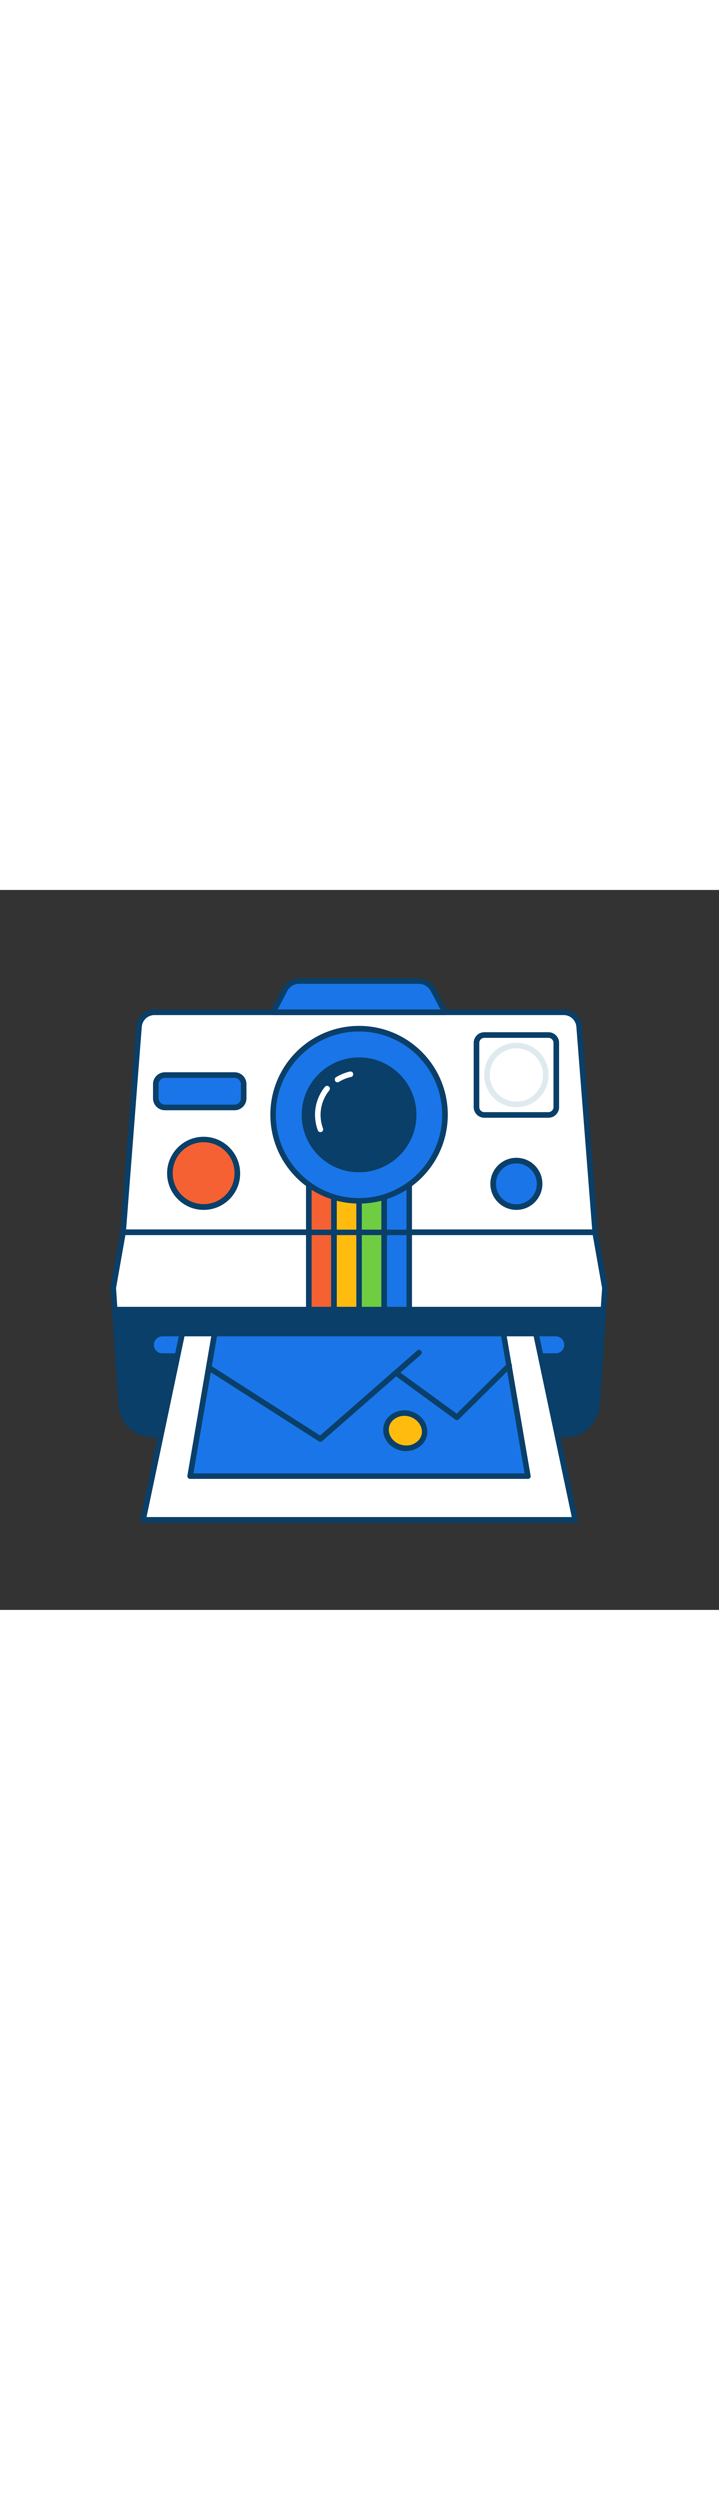 <svg version="1.1" id="Layer_1" xmlns="http://www.w3.org/2000/svg" xmlns:xlink="http://www.w3.org/1999/xlink" x="0px" y="0px" viewBox="0 0 500 500" style="width: 144px;" xml:space="preserve" data-imageid="polaroid-4" imageName="Polaroid" class="illustrations_image">
<rect x="0" y="0" width="500" height="500" fill="#333333" stroke="none"/>
<style type="text/css">
	.st0_polaroid-4{fill:#FFFFFF;}
	.st1_polaroid-4{fill:#093F68;}
	.st2_polaroid-4{fill:#68E1FD;}
	.st3_polaroid-4{fill:#DFEAEF;}
	.st4_polaroid-4{fill:#F56132;}
	.st5_polaroid-4{fill:#FFBC0E;}
	.st6_polaroid-4{fill:#70CC40;}
</style>
<g id="polaroid_polaroid-4">
	<path class="st0_polaroid-4" d="M107.4,84.9H392c5.7,0,10.4,4.4,10.8,10l11.1,142.9H85.6L96.7,94.9C97.1,89.3,101.8,84.9,107.4,84.9z"/>
	<path class="st1_polaroid-4" d="M413.8,239.7H85.6c-1.1,0-1.9-0.9-1.9-1.9c0-0.1,0-0.1,0-0.2L94.7,94.7c0.6-6.6,6.1-11.7,12.7-11.7H392&#10;&#9;&#9;c6.6,0,12.2,5.1,12.7,11.8l11.1,142.9c0.1,1.1-0.7,2-1.8,2.1C414,239.7,413.9,239.7,413.8,239.7L413.8,239.7z M87.7,235.8h324.1&#10;&#9;&#9;L400.8,95c-0.4-4.6-4.2-8.1-8.8-8.1H107.4c-4.6,0-8.4,3.5-8.8,8.1L87.7,235.8z"/>
	<path class="st0_polaroid-4" d="M420.7,276.4l-1,15.1l-4.4,65.9c-0.8,11.7-10.5,20.9-22.3,20.9H106.5c-11.8,0-21.5-9.1-22.3-20.9l-4.4-65.9&#10;&#9;&#9;l-1-15.1l6.8-38.6h328.3L420.7,276.4z"/>
	<path class="st1_polaroid-4" d="M392.9,380.2H106.5c-12.8,0-23.4-9.9-24.2-22.7l-5.4-81c0-0.2,0-0.3,0-0.5l6.8-38.6c0.2-0.9,1-1.6,1.9-1.6&#10;&#9;&#9;h328.3c0.9,0,1.7,0.7,1.9,1.6l6.8,38.5c0,0.2,0,0.3,0,0.5l-5.5,81C416.3,370.2,405.7,380.2,392.9,380.2z M80.7,276.5l5.4,80.8&#10;&#9;&#9;c0.7,10.7,9.6,19,20.4,19.1h286.4c10.7,0,19.6-8.3,20.4-19.1l5.4-80.8l-6.5-36.8h-325L80.7,276.5z"/>
	<path class="st1_polaroid-4" d="M419.6,291.5l-4.4,65.9c-0.8,11.7-10.5,20.9-22.3,20.9H106.5c-11.8,0-21.5-9.1-22.3-20.9l-4.4-65.9H419.6z"/>
	<path class="st1_polaroid-4" d="M392.9,380.2H106.5c-12.8,0-23.4-9.9-24.2-22.7l-4.4-65.9c0-0.5,0.1-1.1,0.5-1.5c0.4-0.4,0.9-0.6,1.4-0.6&#10;&#9;&#9;h339.9c0.5,0,1,0.2,1.4,0.6c0.4,0.4,0.5,0.9,0.5,1.5l-4.4,65.9C416.2,370.3,405.7,380.2,392.9,380.2z M81.8,293.4l4.3,63.9&#10;&#9;&#9;c0.7,10.7,9.6,19,20.4,19.1h286.4c10.7,0,19.6-8.3,20.4-19.1l4.3-63.9H81.8z"/>
	<path class="st2_polaroid-4 targetColor" d="M112.2,308h275c4,0,7.2,3.2,7.2,7.2v1.4c0,4-3.2,7.2-7.2,7.2h-275c-4,0-7.2-3.2-7.2-7.2v-1.4&#10;&#9;&#9;C105,311.2,108.2,308,112.2,308z" style="fill: rgb(26, 117, 232);"/>
	<path class="st1_polaroid-4" d="M386.5,325.7H112.9c-5.4,0-9.8-4.4-9.8-9.8c0-5.4,4.4-9.8,9.8-9.8c0,0,0,0,0,0h273.6c5.4,0,9.8,4.4,9.8,9.8&#10;&#9;&#9;C396.3,321.3,391.9,325.7,386.5,325.7z M112.9,310c-3.3,0-5.9,2.7-5.9,5.9c0,3.3,2.7,5.9,5.9,5.9h273.6c3.3,0,5.9-2.7,5.9-5.9&#10;&#9;&#9;c0-3.3-2.7-5.9-5.9-5.9H112.9z"/>
	<path class="st0_polaroid-4" d="M334.2,100.8H384c1.6,0,2.8,1.3,2.8,2.8v49.9c0,1.6-1.3,2.8-2.8,2.8h-49.9c-1.6,0-2.8-1.3-2.8-2.8v-49.9&#10;&#9;&#9;C331.4,102,332.6,100.8,334.2,100.8z"/>
	<path class="st1_polaroid-4" d="M381.4,158.2h-44.6c-4.1,0-7.4-3.3-7.4-7.4v-44.6c0-4.1,3.3-7.4,7.4-7.4h44.6c4.1,0,7.4,3.3,7.4,7.4v44.6&#10;&#9;&#9;C388.8,154.9,385.5,158.2,381.4,158.2z M336.8,102.7c-1.9,0-3.5,1.6-3.5,3.5c0,0,0,0,0,0v44.6c0,1.9,1.6,3.5,3.5,3.5h44.6&#10;&#9;&#9;c1.9,0,3.5-1.6,3.5-3.5v-44.6c0-1.9-1.6-3.5-3.5-3.5l0,0L336.8,102.7z"/>
	<path class="st3_polaroid-4" d="M359.1,150.9c-12.4,0-22.4-10-22.4-22.4s10-22.4,22.4-22.4c12.4,0,22.4,10,22.4,22.4&#10;&#9;&#9;C381.5,140.9,371.5,150.9,359.1,150.9z M359.1,110c-10.2,0-18.5,8.3-18.5,18.5s8.3,18.5,18.5,18.5c10.2,0,18.5-8.3,18.5-18.5&#10;&#9;&#9;c0,0,0,0,0,0C377.6,118.3,369.3,110,359.1,110L359.1,110z"/>
	<circle class="st2_polaroid-4 targetColor" cx="359.1" cy="204.1" r="16.1" style="fill: rgb(26, 117, 232);"/>
	<path class="st1_polaroid-4" d="M359.1,222.2c-10,0-18.1-8.1-18.1-18.1c0-10,8.1-18.1,18.1-18.1c10,0,18.1,8.1,18.1,18.1c0,0,0,0,0,0.1&#10;&#9;&#9;C377.1,214.1,369.1,222.2,359.1,222.2z M359.1,189.9c-7.8,0-14.2,6.3-14.2,14.2c0,7.8,6.3,14.2,14.2,14.2c7.8,0,14.2-6.3,14.2-14.2&#10;&#9;&#9;v0C373.3,196.3,366.9,189.9,359.1,189.9z"/>
	<circle class="st4_polaroid-4" cx="141.6" cy="196.8" r="23.5"/>
	<path class="st1_polaroid-4" d="M141.6,222.2c-14,0-25.4-11.4-25.4-25.4s11.4-25.4,25.4-25.4s25.4,11.4,25.4,25.4c0,0,0,0,0,0&#10;&#9;&#9;C167.1,210.8,155.7,222.2,141.6,222.2z M141.6,175.2c-11.9,0-21.5,9.6-21.5,21.5s9.6,21.5,21.5,21.5s21.5-9.6,21.5-21.5&#10;&#9;&#9;C163.2,184.9,153.5,175.2,141.6,175.2z"/>
	<path class="st2_polaroid-4 targetColor" d="M111.6,128.5h54.6c1.8,0,3.3,1.5,3.3,3.3v16c0,1.8-1.5,3.3-3.3,3.3h-54.6c-1.8,0-3.3-1.5-3.3-3.3v-16&#10;&#9;&#9;C108.3,130,109.8,128.5,111.6,128.5z" style="fill: rgb(26, 117, 232);"/>
	<path class="st1_polaroid-4" d="M163.1,153h-48.4c-4.6,0-8.3-3.7-8.3-8.3v-9.8c0-4.6,3.7-8.3,8.3-8.3h48.4c4.6,0,8.3,3.7,8.3,8.3v9.8&#10;&#9;&#9;C171.4,149.3,167.7,153,163.1,153z M114.7,130.5c-2.4,0-4.4,2-4.4,4.4v9.8c0,2.4,2,4.4,4.4,4.4h48.4c2.4,0,4.4-2,4.4-4.4v-9.8&#10;&#9;&#9;c0-2.4-2-4.4-4.4-4.4H114.7z"/>
	<path class="st2_polaroid-4 targetColor" d="M208.1,63.3h83.1c4.2,0,8.1,2.4,10.1,6.1l8.1,15.6H189.9l8.1-15.6C200,65.6,203.9,63.3,208.1,63.3z" style="fill: rgb(26, 117, 232);"/>
	<path class="st1_polaroid-4" d="M309.5,86.9H189.9c-1.1,0-1.9-0.9-2-1.9c0-0.3,0.1-0.6,0.2-0.9l8.1-15.6c2.3-4.4,6.8-7.1,11.8-7.1h83.1&#10;&#9;&#9;c5,0,9.5,2.7,11.8,7.1l8.2,15.6c0.5,0.9,0.1,2.1-0.8,2.6C310.1,86.8,309.8,86.8,309.5,86.9L309.5,86.9z M193.1,83h113.2l-6.7-12.7&#10;&#9;&#9;c-1.6-3.1-4.8-5.1-8.4-5.1h-83.1c-3.5,0-6.7,1.9-8.4,5.1L193.1,83z"/>
	<rect x="214.8" y="194.1" class="st4_polaroid-4" width="17.5" height="97.3"/>
	<path class="st1_polaroid-4" d="M232.2,293.4h-17.5c-1.1,0-1.9-0.9-1.9-1.9l0,0v-97.3c0-1.1,0.9-1.9,1.9-1.9l0,0h17.5c1.1,0,1.9,0.9,1.9,1.9&#10;&#9;&#9;l0,0v97.3C234.2,292.5,233.3,293.4,232.2,293.4L232.2,293.4z M216.7,289.5h13.6v-93.5h-13.6V289.5z"/>
	<rect x="232.2" y="194.1" class="st5_polaroid-4" width="17.5" height="97.3"/>
	<path class="st1_polaroid-4" d="M249.7,293.4h-17.5c-1.1,0-1.9-0.9-1.9-1.9l0,0v-97.3c0-1.1,0.9-1.9,1.9-1.9l0,0h17.5c1.1,0,1.9,0.9,1.9,1.9&#10;&#9;&#9;l0,0v97.3C251.6,292.5,250.8,293.4,249.7,293.4L249.7,293.4z M234.2,289.5h13.6v-93.5h-13.6V289.5z"/>
	<rect x="249.7" y="194.1" class="st6_polaroid-4" width="17.5" height="97.3"/>
	<path class="st1_polaroid-4" d="M267.2,293.4h-17.5c-1.1,0-1.9-0.9-1.9-1.9l0,0v-97.3c0-1.1,0.9-1.9,1.9-1.9l0,0h17.5c1.1,0,1.9,0.9,1.9,1.9&#10;&#9;&#9;l0,0v97.3C269.1,292.5,268.2,293.4,267.2,293.4z M251.6,289.5h13.6v-93.5h-13.6L251.6,289.5z"/>
	<rect x="267.2" y="194.1" class="st2_polaroid-4 targetColor" width="17.5" height="97.3" style="fill: rgb(26, 117, 232);"/>
	<path class="st1_polaroid-4" d="M284.6,293.4h-17.5c-1.1,0-1.9-0.9-1.9-1.9l0,0v-97.3c0-1.1,0.9-1.9,1.9-1.9l0,0h17.5c1.1,0,1.9,0.9,1.9,1.9&#10;&#9;&#9;l0,0v97.3C286.6,292.5,285.7,293.4,284.6,293.4L284.6,293.4z M269.1,289.5h13.6v-93.5h-13.6L269.1,289.5z"/>
	<path class="st1_polaroid-4" d="M284.6,239.7h-69.9c-1.1,0-1.9-0.9-1.9-1.9s0.9-1.9,1.9-1.9h69.9c1.1,0,1.9,0.9,1.9,1.9&#10;&#9;&#9;S285.7,239.7,284.6,239.7L284.6,239.7z"/>
	<circle class="st2_polaroid-4 targetColor" cx="249.7" cy="156.1" r="59.8" style="fill: rgb(26, 117, 232);"/>
	<path class="st1_polaroid-4" d="M249.7,217.8c-34.1,0-61.7-27.6-61.7-61.7s27.6-61.7,61.7-61.7s61.7,27.6,61.7,61.7v0&#10;&#9;&#9;C311.4,190.2,283.8,217.8,249.7,217.8z M249.7,98.3c-31.9,0-57.9,25.9-57.9,57.8c0,31.9,25.9,57.9,57.8,57.9&#10;&#9;&#9;c31.9,0,57.9-25.9,57.9-57.8c0,0,0,0,0,0C307.5,124.2,281.6,98.3,249.7,98.3z"/>
	<circle class="st1_polaroid-4" cx="249.7" cy="156.1" r="38"/>
	<path class="st1_polaroid-4" d="M249.7,196.1c-22.1,0-39.9-17.9-39.9-39.9c0-22.1,17.9-39.9,39.9-39.9c22.1,0,39.9,17.9,39.9,39.9c0,0,0,0,0,0&#10;&#9;&#9;C289.6,178.2,271.7,196,249.7,196.1z M249.7,120.1c-19.9,0-36.1,16.1-36.1,36.1s16.1,36.1,36.1,36.1s36.1-16.1,36.1-36.1&#10;&#9;&#9;c0,0,0,0,0,0C285.7,136.2,269.6,120.1,249.7,120.1L249.7,120.1z"/>
	<path class="st0_polaroid-4" d="M234.7,133.6c-1.1,0-1.9-0.9-1.9-2c0-0.7,0.4-1.3,0.9-1.6c3-1.8,6.2-3.1,9.6-3.9c1-0.2,2.1,0.4,2.3,1.5&#10;&#9;&#9;c0.2,1-0.4,2.1-1.5,2.3l0,0c-3,0.6-5.8,1.8-8.4,3.4C235.4,133.5,235,133.6,234.7,133.6z"/>
	<path class="st0_polaroid-4" d="M222.8,168.2c-0.8,0-1.5-0.5-1.8-1.3c-3.8-10.3-1.9-21.8,5-30.2c0.7-0.8,1.9-0.9,2.7-0.2&#10;&#9;&#9;c0.8,0.7,0.9,1.9,0.3,2.7c-6.1,7.4-7.7,17.5-4.4,26.4c0.4,1-0.1,2.1-1.1,2.5c0,0,0,0,0,0C223.3,168.2,223,168.2,222.8,168.2z"/>
</g>
<g id="photo_polaroid-4">
	<polygon class="st0_polaroid-4" points="399.9,437.5 99.5,437.5 126.7,308 372.7,308 &#9;"/>
	<path class="st1_polaroid-4" d="M399.9,439.4H99.5c-1.1,0-1.9-0.9-1.9-1.9c0-0.1,0-0.3,0-0.4l27.2-129.5c0.2-0.9,1-1.5,1.9-1.5h246&#10;&#9;&#9;c0.9,0,1.7,0.6,1.9,1.5l27.2,129.5c0.2,1-0.4,2.1-1.5,2.3C400.2,439.4,400,439.4,399.9,439.4L399.9,439.4z M101.9,435.5h295.7&#10;&#9;&#9;L371.1,310H128.3L101.9,435.5z"/>
	<polygon class="st2_polaroid-4 targetColor" points="367.2,407.1 132.2,407.1 149.2,308 350.1,308 &#9;" style="fill: rgb(26, 117, 232);"/>
	<path class="st1_polaroid-4" d="M367.2,409H132.2c-1.1,0-1.9-0.9-1.9-1.9c0-0.1,0-0.2,0-0.3l17-99.1c0.2-0.9,1-1.6,1.9-1.6h200.9&#10;&#9;&#9;c0.9,0,1.8,0.7,1.9,1.6l17,99.1c0.2,1.1-0.5,2-1.6,2.2C367.4,409,367.2,409.1,367.2,409L367.2,409z M134.5,405.2h230.3L348.5,310&#10;&#9;&#9;H150.9L134.5,405.2z"/>
	<path class="st1_polaroid-4" d="M222.7,383.2c-0.4,0-0.7-0.1-1-0.3l-77.5-49.5c-0.9-0.6-1.2-1.8-0.6-2.7s1.8-1.2,2.7-0.6l0,0l76.3,48.8&#10;&#9;&#9;l67.6-59.1c0.8-0.7,2.1-0.5,2.7,0.3c0.6,0.8,0.6,1.9-0.2,2.6L224,382.8C223.6,383.1,223.2,383.2,222.7,383.2z"/>
	<path class="st1_polaroid-4" d="M317.7,368.2c-0.4,0-0.8-0.1-1.1-0.4l-42.5-31c-0.8-0.7-1-1.9-0.3-2.7c0.6-0.8,1.8-1,2.6-0.4l41.2,30&#10;&#9;&#9;l35.1-34.7c0.7-0.8,1.9-0.9,2.7-0.1s0.9,1.9,0.1,2.7c0,0-0.1,0.1-0.1,0.1l-36.3,35.9C318.7,368,318.2,368.3,317.7,368.2z"/>
	<path class="st5_polaroid-4" d="M295.1,375.3c0.5,6.8-5.2,12.5-12.8,12.5s-13.8-5.6-14-12.5c-0.2-6.7,5.5-12,12.8-12S294.7,368.6,295.1,375.3z&#10;&#9;&#9;"/>
	<path class="st1_polaroid-4" d="M282.4,389.7c-8.6,0-15.7-6.4-15.9-14.3c-0.1-3.5,1.2-7,3.7-9.5c2.9-2.9,6.9-4.5,11-4.5&#10;&#9;&#9;c8.2,0,15.4,6.2,15.9,13.8c0.3,3.6-1,7.2-3.5,9.9C290.6,388,286.6,389.7,282.4,389.7z M281.2,365.2c-3.1,0-6,1.2-8.2,3.3&#10;&#9;&#9;c-1.8,1.8-2.7,4.2-2.6,6.7c0.2,5.8,5.6,10.6,12.1,10.6c3.1,0.1,6.2-1.2,8.4-3.4c1.8-1.9,2.7-4.4,2.5-6.9l0,0&#10;&#9;&#9;C292.8,369.8,287.4,365.2,281.2,365.2L281.2,365.2z"/>
</g>
</svg>